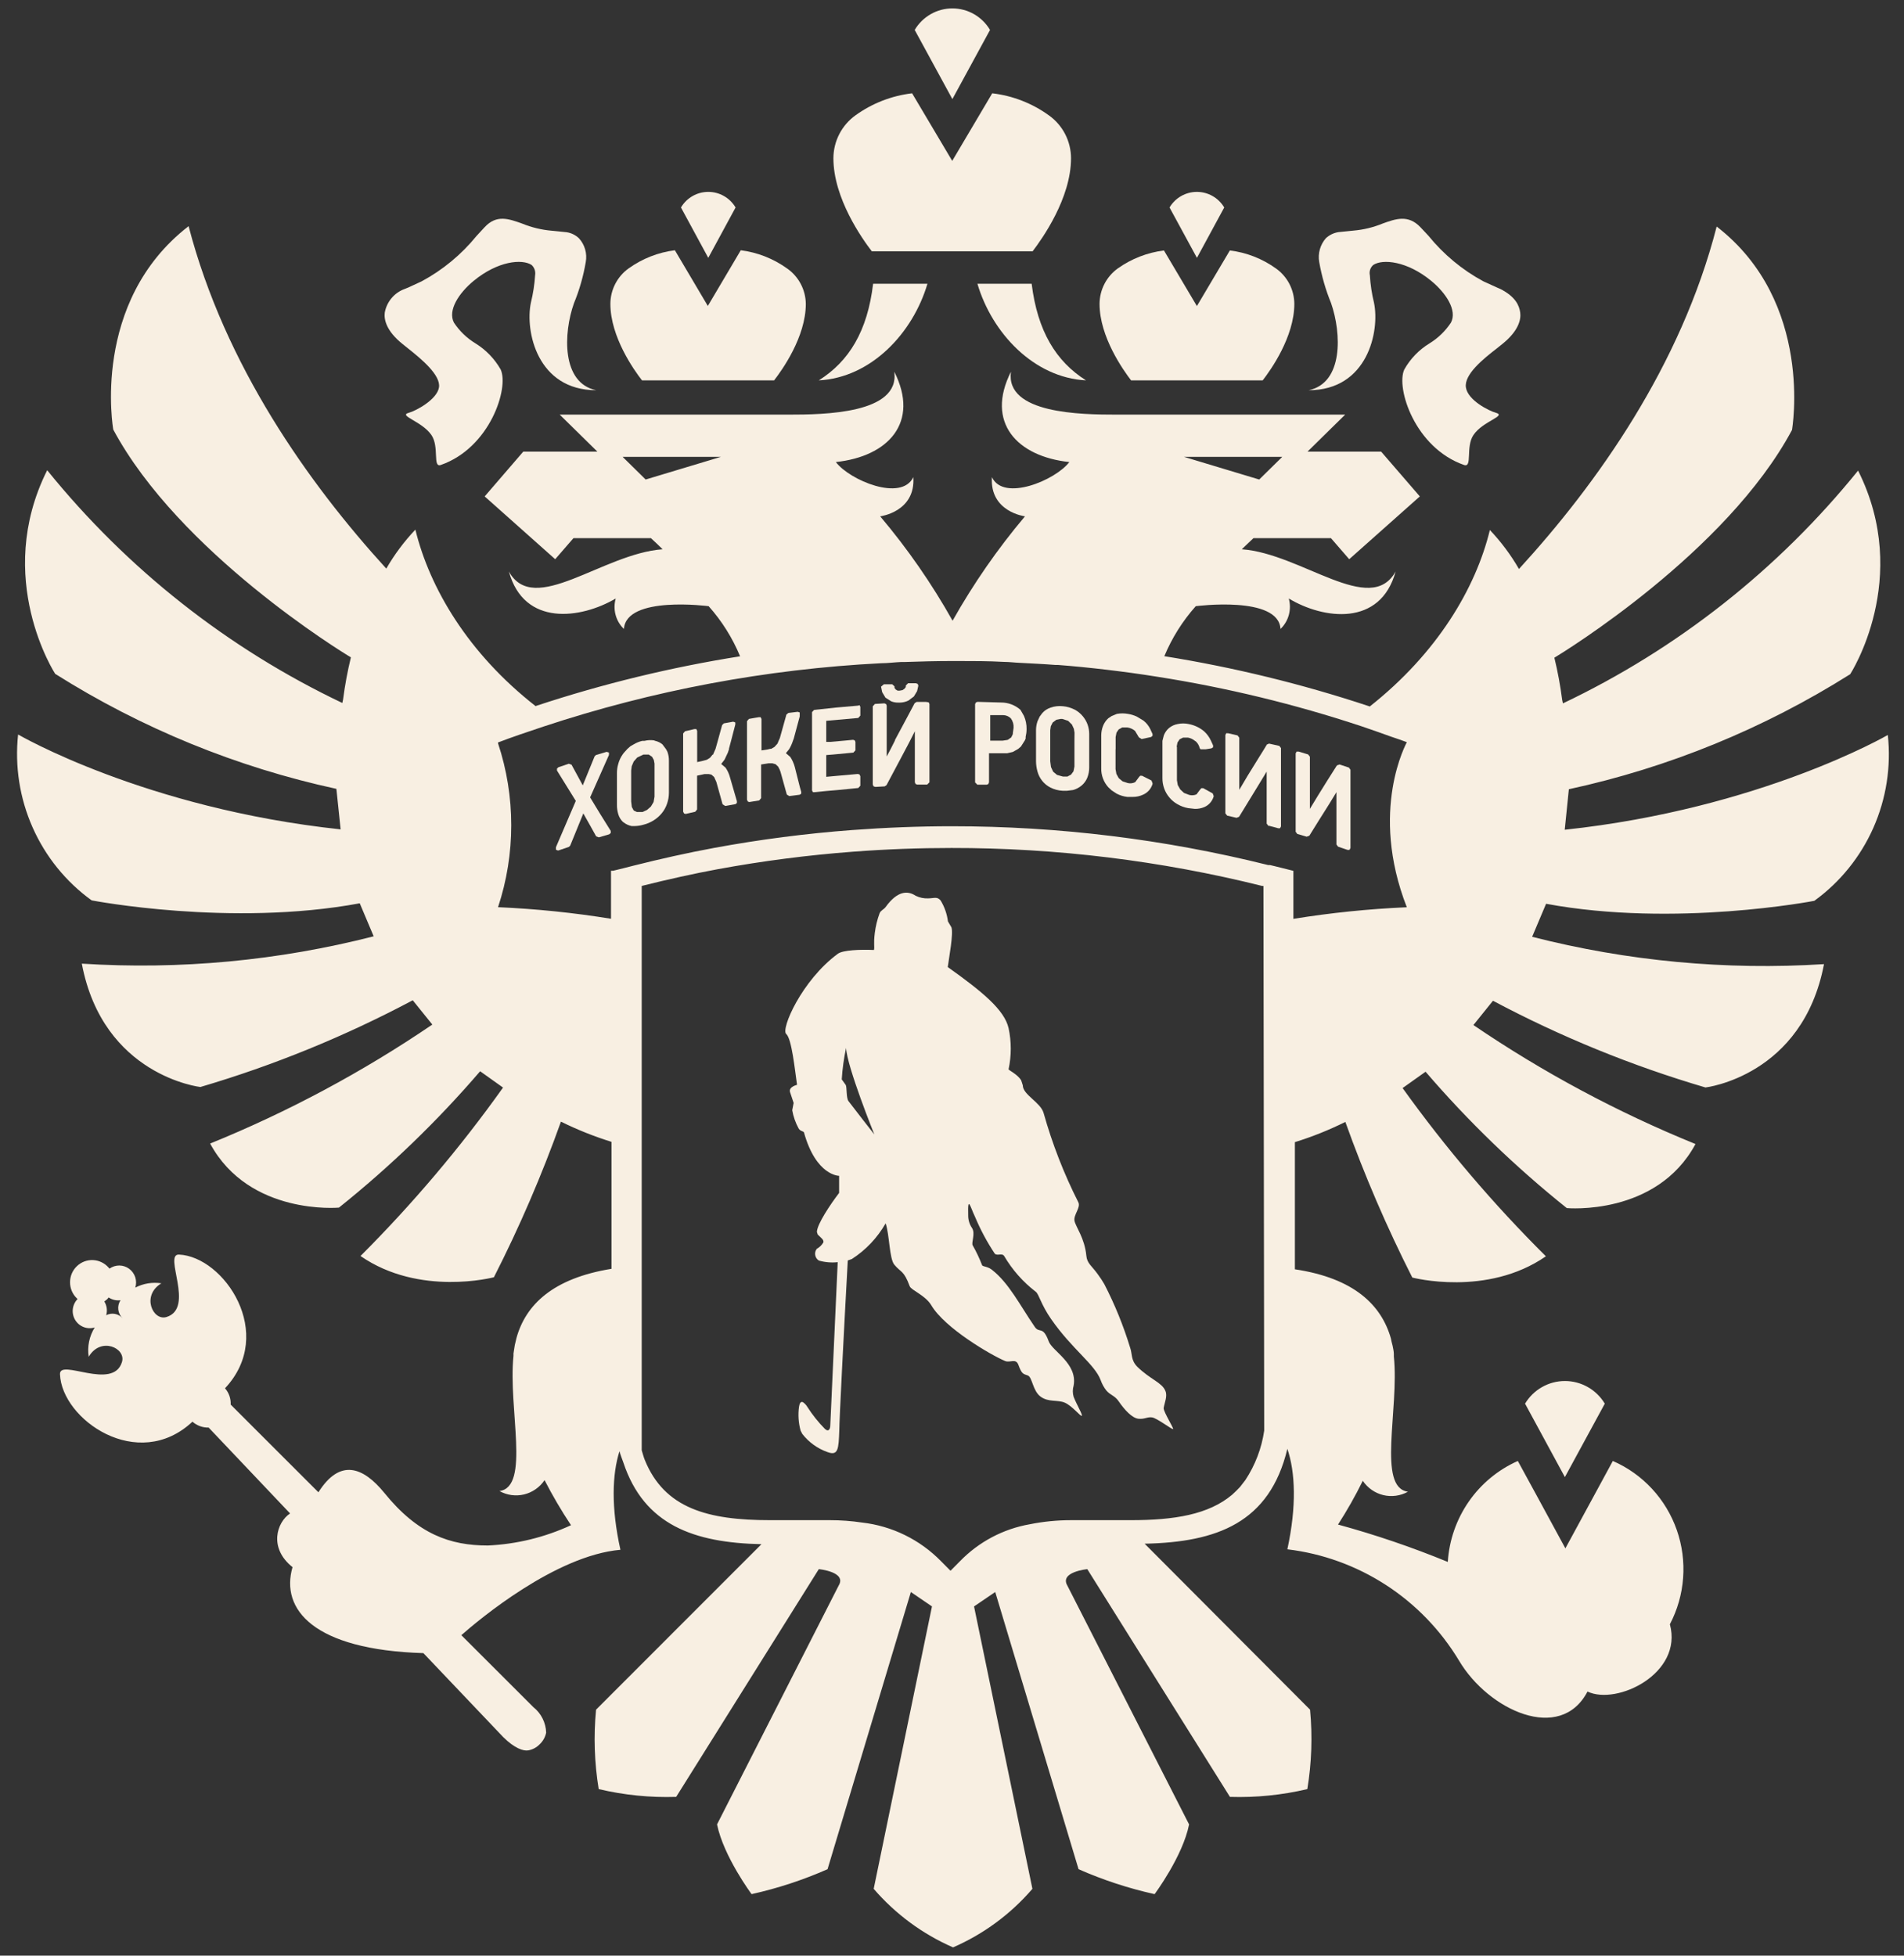 <svg width="111" height="114" viewBox="0 0 111 114" fill="none" xmlns="http://www.w3.org/2000/svg">
<rect x="0" y="0" width="111" height="114" fill="#333333" stroke="none"/>
<path d="M91.221 48.368L91.462 46.006C97.273 44.747 102.822 42.478 107.862 39.302C107.862 39.302 111.484 33.732 108.323 27.432C103.665 33.193 97.785 37.83 91.116 41.001L91.072 40.796C90.966 39.969 90.814 39.149 90.617 38.34C91.111 38.041 100.65 32.211 104.47 25.065C104.47 25.065 105.782 17.608 100.079 13.206C97.993 21.32 93.114 28.184 88.553 33.168C88.079 32.345 87.51 31.582 86.857 30.895C86.028 34.302 83.778 38.086 79.854 41.183L79.777 41.155C75.894 39.869 71.915 38.898 67.878 38.251C68.323 37.183 68.943 36.198 69.711 35.336C69.711 35.336 74.541 34.7 74.651 36.664C74.884 36.44 75.052 36.157 75.137 35.844C75.222 35.531 75.221 35.201 75.134 34.888C77.153 36.105 80.479 36.548 81.363 33.312C79.898 35.967 75.874 32.267 72.395 32.018L72.702 31.724L73.075 31.37H77.592L78.657 32.598L82.774 28.937L80.518 26.326H76.226L78.421 24.169H65.084C63.042 24.169 58.597 24.119 58.937 21.668C57.438 24.633 59.299 26.613 62.34 26.934C61.533 27.996 58.498 29.263 57.828 27.814C57.691 29.844 59.755 30.098 59.755 30.098C58.161 31.988 56.748 34.025 55.534 36.183C54.322 34.024 52.909 31.986 51.313 30.098C51.313 30.098 53.383 29.844 53.245 27.814C52.554 29.263 49.535 27.996 48.728 26.934C51.774 26.613 53.635 24.633 52.136 21.668C52.471 24.119 48.026 24.169 45.984 24.169H32.63L34.826 26.326H30.506L28.256 28.937L32.367 32.598L33.432 31.37H37.949L38.327 31.724L38.629 32.018C35.133 32.267 31.126 35.967 29.666 33.312C30.55 36.542 33.871 36.078 35.896 34.888C35.806 35.2 35.804 35.53 35.888 35.844C35.972 36.157 36.14 36.441 36.373 36.664C36.505 34.7 41.313 35.336 41.313 35.336C42.083 36.199 42.702 37.187 43.146 38.257C39.126 38.894 35.164 39.856 31.297 41.133L31.225 41.161C27.295 38.091 25.045 34.28 24.216 30.873C23.564 31.56 22.994 32.323 22.52 33.146C17.981 28.168 13.108 21.298 10.995 13.183C5.27 17.608 6.604 25.043 6.604 25.043C10.446 32.2 19.963 38.03 20.457 38.318C20.259 39.127 20.108 39.947 20.001 40.774L19.957 40.978C13.289 37.806 7.41 33.17 2.751 27.41C-0.405 33.71 3.217 39.28 3.217 39.28C8.255 42.457 13.802 44.725 19.611 45.984L19.858 48.346C8.431 47.124 1.055 42.815 1.055 42.815C0.856 44.665 1.148 46.534 1.901 48.233C2.654 49.932 3.841 51.399 5.341 52.484C5.341 52.484 13.453 54.054 20.973 52.655L21.785 54.58C16.23 56.001 10.49 56.538 4.77 56.173C6.005 62.717 11.681 63.364 11.681 63.364C15.966 62.101 20.114 60.407 24.063 58.308L25.204 59.724C21.14 62.487 16.798 64.812 12.251 66.66C14.529 70.875 19.76 70.394 19.76 70.394C22.743 68.008 25.499 65.347 27.992 62.446L29.326 63.397C26.832 66.897 24.053 70.181 21.017 73.215C24.458 75.599 28.794 74.454 28.794 74.454C30.288 71.518 31.593 68.488 32.702 65.383C33.652 65.853 34.637 66.246 35.649 66.561V73.962C32.23 74.515 30.649 76.058 30.111 77.989L30.067 78.177L30.012 78.409C29.985 78.564 29.957 78.73 29.935 78.896V79.034C29.617 82.121 30.929 86.673 29.118 86.916C29.555 87.16 30.068 87.23 30.555 87.113C31.041 86.995 31.466 86.698 31.747 86.28C32.212 87.184 32.726 88.061 33.289 88.907C31.764 89.612 30.118 90.014 28.442 90.091C26.247 90.091 24.359 89.439 22.405 87.021C21.176 85.517 19.826 84.991 18.563 86.988L13.448 81.877C13.465 81.529 13.347 81.188 13.118 80.926C16.115 77.729 13.053 73.248 10.435 73.132C9.502 73.088 11.384 76.257 9.705 76.772C8.909 77.015 8.228 75.516 9.408 74.808C8.888 74.727 8.356 74.814 7.888 75.057C7.95 74.859 7.948 74.647 7.884 74.45C7.82 74.254 7.696 74.082 7.53 73.96C7.364 73.838 7.164 73.771 6.959 73.769C6.753 73.768 6.552 73.831 6.384 73.951L6.335 73.895C6.221 73.764 6.081 73.656 5.925 73.581C5.769 73.504 5.599 73.461 5.425 73.453C5.252 73.445 5.079 73.473 4.916 73.534C4.754 73.596 4.605 73.69 4.48 73.811C4.354 73.931 4.254 74.077 4.186 74.237C4.118 74.398 4.083 74.571 4.083 74.746C4.083 74.921 4.118 75.094 4.186 75.255C4.254 75.416 4.354 75.561 4.48 75.682L4.523 75.721C4.369 75.88 4.271 76.086 4.245 76.307C4.219 76.528 4.268 76.752 4.382 76.942C4.497 77.132 4.671 77.279 4.878 77.358C5.084 77.438 5.311 77.445 5.522 77.38C5.205 77.889 5.08 78.496 5.171 79.089C5.874 77.895 7.367 78.586 7.109 79.399C6.593 81.086 3.453 79.167 3.497 80.107C3.596 82.746 8.031 85.854 11.22 82.873C11.48 83.103 11.817 83.225 12.164 83.216L16.911 88.222C16.143 88.725 15.643 90.23 17.054 91.352C16.34 93.803 18.261 96.17 24.683 96.364C27.23 99.046 29.195 101.115 29.337 101.259C29.996 101.912 30.512 102.083 30.797 102.033C31.05 101.988 31.282 101.864 31.461 101.679C31.654 101.498 31.787 101.26 31.84 100.999C31.831 100.711 31.759 100.429 31.63 100.172C31.501 99.915 31.318 99.689 31.093 99.511L26.895 95.318C27.91 94.422 32.383 90.672 36.17 90.34C35.621 87.868 35.687 85.943 36.115 84.593C36.176 84.831 36.264 85.03 36.34 85.251C37.548 88.897 40.457 89.931 44.392 90.014L34.749 99.66C34.601 101.204 34.653 102.76 34.903 104.29C36.382 104.64 37.901 104.792 39.42 104.744L47.735 91.469C47.735 91.469 49.381 91.623 48.893 92.425L41.802 106.348C42.186 108.223 43.816 110.413 43.816 110.413C45.336 110.075 46.819 109.588 48.245 108.959L53.102 92.802L54.332 93.642L50.935 110.104C52.204 111.576 53.785 112.742 55.561 113.517C57.339 112.744 58.92 111.578 60.188 110.104L56.785 93.642L58.02 92.802L62.878 108.959C64.305 109.589 65.79 110.076 67.312 110.413C67.312 110.413 68.959 108.201 69.321 106.348L62.224 92.425C61.758 91.623 63.388 91.469 63.388 91.469L71.703 104.744C73.22 104.792 74.737 104.639 76.215 104.29C76.467 102.761 76.521 101.204 76.374 99.66L66.731 89.986C70.951 89.898 74.019 88.764 75.051 84.455C75.512 85.81 75.6 87.774 75.051 90.312C77.1 90.557 79.066 91.269 80.801 92.394C82.536 93.519 83.993 95.028 85.062 96.806C86.775 99.694 90.963 101.63 92.549 98.604C94.261 99.423 98.13 97.553 97.351 94.682C97.791 93.844 98.054 92.924 98.123 91.978C98.193 91.033 98.067 90.083 97.755 89.189C97.442 88.295 96.95 87.476 96.308 86.783C95.666 86.09 94.889 85.538 94.025 85.163L92.96 87.126L91.259 90.257L89.558 87.126L88.487 85.163C87.337 85.673 86.348 86.491 85.628 87.529C84.908 88.567 84.484 89.784 84.404 91.048C82.317 90.191 80.179 89.463 78.004 88.869C78.534 88.048 79.016 87.196 79.448 86.319C79.729 86.737 80.155 87.034 80.642 87.152C81.13 87.269 81.643 87.199 82.082 86.955C80.271 86.712 81.577 82.159 81.259 79.073V78.934C81.259 78.769 81.215 78.603 81.187 78.448L81.127 78.215L81.089 78.027C80.54 76.086 78.954 74.509 75.49 73.99V66.578C76.501 66.264 77.484 65.871 78.432 65.399C79.542 68.503 80.846 71.533 82.335 74.471C82.335 74.471 86.681 75.616 90.123 73.232C87.072 70.203 84.278 66.922 81.769 63.425L83.108 62.473C85.601 65.375 88.358 68.036 91.341 70.422C91.341 70.422 96.572 70.903 98.844 66.688C94.299 64.84 89.959 62.515 85.897 59.752L87.038 58.336C90.988 60.437 95.138 62.13 99.426 63.391C99.426 63.391 105.095 62.733 106.336 56.201C100.617 56.565 94.876 56.028 89.321 54.608L90.134 52.683C97.659 54.082 105.771 52.511 105.771 52.511C107.27 51.426 108.457 49.959 109.211 48.261C109.964 46.562 110.256 44.692 110.057 42.843C110.057 42.843 102.648 47.146 91.221 48.368ZM74.755 26.63L73.41 27.952L69.019 26.63H74.755ZM37.641 27.952L36.297 26.63H42.032L37.641 27.952ZM6.192 76.667C6.23 76.533 6.24 76.392 6.221 76.254C6.202 76.116 6.155 75.983 6.082 75.865L6.252 75.732L6.335 75.632C6.538 75.768 6.784 75.825 7.026 75.793C6.92 75.954 6.873 76.148 6.896 76.341C6.918 76.533 7.007 76.711 7.147 76.844C7.03 76.711 6.873 76.622 6.7 76.59C6.527 76.558 6.348 76.585 6.192 76.667ZM73.701 83.393C73.551 84.423 73.176 85.407 72.603 86.275L72.296 86.673C72.148 86.833 71.989 86.988 71.829 87.132C70.457 88.288 68.46 88.614 65.924 88.614H62.444C61.635 88.614 60.828 88.693 60.035 88.852C58.486 89.123 57.061 89.877 55.962 91.01L55.413 91.563L54.864 91.01C53.631 89.749 52.005 88.952 50.26 88.753C49.64 88.66 49.014 88.614 48.388 88.614H44.897C41.269 88.614 38.734 87.934 37.587 85.096C37.521 84.93 37.471 84.737 37.411 84.543V51.643C38.98 51.25 40.435 50.929 41.835 50.669C44.453 50.187 47.095 49.846 49.749 49.646C51.643 49.502 53.591 49.43 55.468 49.43C61.572 49.424 67.654 50.167 73.58 51.643H73.657L73.701 83.393ZM81.989 52.887C79.782 52.984 77.583 53.209 75.403 53.562V50.763L75.271 50.73C74.963 50.647 74.651 50.581 74.343 50.498L74.041 50.426H73.932C67.902 48.922 61.713 48.163 55.501 48.164C53.558 48.164 51.621 48.241 49.683 48.385C46.985 48.587 44.299 48.934 41.637 49.425C40.051 49.718 38.481 50.072 36.917 50.465L36.335 50.614L35.748 50.758H35.676H35.621V53.402V53.557C33.441 53.204 31.242 52.978 29.035 52.882C30.061 49.782 30.061 46.429 29.035 43.329V43.279C29.908 42.947 30.792 42.649 31.675 42.356C38.045 40.245 44.666 39.003 51.363 38.661C51.758 38.661 52.153 38.605 52.543 38.589H52.757C53.684 38.556 54.612 38.533 55.534 38.533H55.858C56.747 38.533 57.636 38.533 58.525 38.583C58.838 38.583 59.156 38.628 59.475 38.639C60.15 38.677 60.83 38.705 61.511 38.76H61.665C62.603 38.832 63.547 38.926 64.486 39.037C65.424 39.148 66.462 39.286 67.45 39.446C71.499 40.08 75.49 41.048 79.382 42.339C79.958 42.533 80.529 42.737 81.1 42.942C81.407 43.047 81.714 43.147 82.016 43.263C82.016 43.285 79.799 47.218 82.016 52.887H81.989Z" fill="#F8EFE2"/>
<path d="M76.293 22.747C79.729 22.747 80.448 19.307 80.102 17.647C79.973 17.121 79.892 16.584 79.861 16.043C79.837 15.935 79.843 15.822 79.877 15.717C79.912 15.612 79.975 15.518 80.058 15.446C80.607 15.081 82.028 15.213 83.434 16.369C84.29 17.072 84.97 18.09 84.586 18.809C84.263 19.297 83.837 19.709 83.34 20.015C82.729 20.386 82.222 20.91 81.869 21.536C81.37 22.609 82.479 26.105 85.355 27.106C85.854 27.272 85.431 26.044 85.903 25.352C86.452 24.545 87.846 24.246 87.215 24.064C86.804 23.953 85.569 23.333 85.459 22.581C85.349 21.829 86.469 20.922 87.259 20.313L87.583 20.053C88.522 19.296 88.681 18.637 88.626 18.223C88.571 17.808 88.351 17.293 87.468 16.845L87.265 16.757L86.474 16.397C85.247 15.734 84.162 14.834 83.28 13.748C83.11 13.571 82.956 13.394 82.808 13.244C82.094 12.492 81.364 12.758 80.612 13.028C80.066 13.253 79.488 13.393 78.9 13.443L78.022 13.532C77.751 13.576 77.499 13.699 77.297 13.886C77.133 14.073 77.012 14.295 76.945 14.535C76.877 14.775 76.865 15.028 76.908 15.274C77.052 16.096 77.283 16.898 77.599 17.669C78.214 19.434 78.318 22.327 76.293 22.747Z" fill="#F8EFE2"/>
<path d="M23.468 20.053L23.792 20.313C24.582 20.938 25.702 21.873 25.592 22.581C25.482 23.289 24.247 23.953 23.83 24.063C23.199 24.235 24.582 24.544 25.147 25.352C25.625 26.043 25.208 27.271 25.696 27.105C28.572 26.104 29.686 22.608 29.187 21.535C28.831 20.912 28.325 20.389 27.716 20.014C27.216 19.71 26.789 19.298 26.465 18.808C26.086 18.089 26.761 17.072 27.617 16.369C29.022 15.213 30.433 15.08 30.992 15.445C31.073 15.52 31.134 15.614 31.17 15.718C31.205 15.822 31.214 15.934 31.196 16.043C31.162 16.584 31.079 17.121 30.949 17.647C30.603 19.306 31.322 22.747 34.758 22.747C32.732 22.332 32.837 19.428 33.462 17.674C33.779 16.904 34.009 16.101 34.148 15.279C34.194 15.033 34.182 14.779 34.113 14.538C34.045 14.297 33.922 14.076 33.753 13.891C33.555 13.701 33.304 13.578 33.034 13.537L32.162 13.449C31.572 13.398 30.992 13.258 30.444 13.034C29.675 12.763 28.951 12.481 28.248 13.249L27.782 13.753C26.897 14.84 25.808 15.741 24.576 16.402L23.797 16.762L23.578 16.85C23.283 16.959 23.023 17.143 22.822 17.385C22.62 17.626 22.485 17.917 22.43 18.228C22.381 18.637 22.524 19.295 23.468 20.053Z" fill="#F8EFE2"/>
<path d="M54.068 16.541H50.901C50.572 19.306 49.496 21.065 47.734 22.172C50.781 22.017 53.217 19.422 54.068 16.541Z" fill="#F8EFE2"/>
<path d="M60.144 16.541H56.982C57.833 19.422 60.276 22.017 63.311 22.172C61.56 21.065 60.484 19.301 60.144 16.541Z" fill="#F8EFE2"/>
<path d="M55.48 14.649H60.2C60.748 13.93 62.439 11.563 62.439 9.223C62.438 8.731 62.319 8.246 62.093 7.81C61.866 7.374 61.539 6.999 61.138 6.717C60.166 6.017 59.032 5.577 57.845 5.439L55.513 9.378L53.174 5.439C51.987 5.579 50.855 6.018 49.881 6.717C49.483 7.001 49.158 7.376 48.932 7.812C48.707 8.248 48.588 8.731 48.586 9.223C48.586 11.563 50.271 13.93 50.825 14.649H55.48Z" fill="#F8EFE2"/>
<path d="M57.717 1.745C57.49 1.362 57.168 1.045 56.784 0.825C56.399 0.605 55.964 0.49 55.522 0.49C55.079 0.49 54.644 0.605 54.26 0.825C53.875 1.045 53.553 1.362 53.326 1.745L55.522 5.777L57.717 1.745Z" fill="#F8EFE2"/>
<path d="M69.727 22.172H73.613C74.074 21.58 75.457 19.639 75.457 17.714C75.455 17.309 75.357 16.91 75.171 16.551C74.984 16.192 74.716 15.883 74.387 15.65C73.592 15.079 72.667 14.717 71.698 14.6L69.777 17.841L67.856 14.6C66.885 14.722 65.96 15.082 65.161 15.65C64.835 15.886 64.569 16.195 64.385 16.554C64.201 16.912 64.104 17.31 64.102 17.714C64.102 19.639 65.49 21.586 65.94 22.172H69.727Z" fill="#F8EFE2"/>
<path d="M71.371 12.094C71.205 11.817 70.971 11.587 70.692 11.428C70.412 11.269 70.097 11.185 69.776 11.185C69.455 11.185 69.14 11.269 68.86 11.428C68.581 11.587 68.347 11.817 68.182 12.094L69.779 15.031L71.371 12.094Z" fill="#F8EFE2"/>
<path d="M42.883 12.094C42.718 11.817 42.485 11.587 42.206 11.428C41.927 11.268 41.612 11.185 41.291 11.185C40.97 11.185 40.655 11.268 40.376 11.428C40.097 11.587 39.864 11.817 39.699 12.094L41.291 15.031L42.883 12.094Z" fill="#F8EFE2"/>
<path d="M41.248 22.172H45.129C45.59 21.58 46.978 19.639 46.978 17.714C46.973 17.305 46.87 16.904 46.679 16.544C46.488 16.184 46.214 15.876 45.88 15.645C45.082 15.074 44.157 14.711 43.186 14.588L41.265 17.835L39.344 14.588C38.373 14.711 37.447 15.074 36.649 15.645C36.321 15.879 36.053 16.189 35.868 16.549C35.682 16.909 35.585 17.308 35.584 17.714C35.584 19.639 36.967 21.586 37.428 22.172H41.248Z" fill="#F8EFE2"/>
<path d="M93.557 81.822C93.315 81.419 92.974 81.086 92.567 80.855C92.159 80.623 91.7 80.502 91.233 80.502C90.765 80.502 90.306 80.623 89.898 80.855C89.491 81.086 89.15 81.419 88.908 81.822L91.23 86.103L93.557 81.822Z" fill="#F8EFE2"/>
<path d="M34.403 46.482L35.5 44.01V43.866L35.363 43.827L34.748 44.01L34.666 44.087L33.974 45.78L33.321 44.579L33.162 44.519L32.558 44.723L32.471 44.801V44.917L33.568 46.687C33.184 47.589 32.8 48.485 32.41 49.386V49.53L32.514 49.574H32.558L33.162 49.37L33.239 49.298C33.497 48.667 33.749 48.042 34.007 47.417C34.26 47.859 34.507 48.308 34.754 48.75L34.907 48.811L35.517 48.634L35.605 48.556V48.435C35.182 47.771 34.792 47.124 34.403 46.482Z" fill="#F8EFE2"/>
<path d="M38.832 43.677L38.618 43.39C38.495 43.289 38.35 43.219 38.195 43.185L38.124 43.157C37.941 43.132 37.755 43.141 37.575 43.185H37.449C37.271 43.226 37.101 43.295 36.944 43.39L36.752 43.5L36.576 43.655L36.362 43.893L36.302 43.976C36.183 44.143 36.096 44.331 36.044 44.529C35.99 44.709 35.965 44.895 35.967 45.082V46.908C35.964 47.095 35.99 47.282 36.044 47.461C36.094 47.634 36.189 47.79 36.318 47.914L36.362 47.942C36.496 48.047 36.652 48.118 36.818 48.152H36.944H37.021C37.186 48.148 37.351 48.122 37.509 48.075C37.721 48.023 37.923 47.937 38.108 47.82C38.286 47.709 38.446 47.569 38.58 47.406C38.715 47.242 38.819 47.054 38.887 46.852C38.959 46.648 38.996 46.433 38.997 46.216V44.341C38.999 44.164 38.969 43.988 38.909 43.821L38.832 43.677ZM38.157 44.712V46.443L38.102 46.753L37.948 47.013L37.723 47.212L37.46 47.334H37.131L36.944 47.245L36.834 47.04L36.796 46.72V44.916L36.829 44.662L36.944 44.391L37.147 44.159L37.504 43.987H37.701H37.822L38.014 44.114L38.118 44.302L38.157 44.507V44.712Z" fill="#F8EFE2"/>
<path d="M42.296 44.745L42.044 44.535L42.241 44.28L42.428 43.882L42.499 43.678V43.639L42.62 43.185L42.867 42.234V42.112L42.746 42.068L42.197 42.167L42.098 42.267L41.846 43.185L41.714 43.655L41.566 43.993H41.539L41.39 44.175L41.198 44.291L40.99 44.347L40.644 44.424V42.604L40.595 42.499H40.485L39.936 42.627L39.826 42.754V47.312L39.876 47.417L39.958 47.444H39.985L40.534 47.317L40.639 47.184V45.215L41.078 45.121H41.314L41.473 45.154L41.632 45.293L41.764 45.586L42.126 46.886L42.28 46.98L42.878 46.875L42.96 46.808V46.703L42.559 45.32C42.506 45.114 42.417 44.92 42.296 44.745Z" fill="#F8EFE2"/>
<path d="M46.337 44.717C46.281 44.507 46.192 44.307 46.074 44.125L45.816 43.904L46.002 43.677C46.094 43.526 46.167 43.364 46.222 43.196L46.277 43.047L46.622 41.763V41.658V41.531L46.507 41.492L45.958 41.559L45.843 41.658L45.816 41.763L45.464 43.025L45.388 43.196L45.327 43.345L45.146 43.544L44.959 43.65H44.904L44.751 43.688L44.394 43.743V41.913L44.345 41.808H44.235L44.004 41.846L43.659 41.907L43.549 42.04V43.699V46.614L43.593 46.719L43.681 46.753L44.262 46.659L44.372 46.526V44.562L44.8 44.496H44.998H45.031L45.212 44.546L45.365 44.689L45.453 44.861L45.503 44.994L45.87 46.316L46.013 46.404L46.238 46.377L46.617 46.327L46.71 46.266V46.155L46.633 45.89L46.337 44.717Z" fill="#F8EFE2"/>
<path d="M50.024 41.133C49.167 41.2 48.306 41.283 47.461 41.382L47.34 41.509V46.078L47.395 46.178H47.483C47.933 46.128 48.394 46.089 48.855 46.051C49.316 46.012 49.64 45.968 50.035 45.934L50.156 45.802V45.249L50.112 45.149L50.013 45.116L48.772 45.227L48.169 45.282V44.015L48.575 43.982L49.749 43.871L49.87 43.739V43.252L49.832 43.158L49.733 43.125L49.272 43.169L48.405 43.246H48.169V42.018L50.035 41.852L50.156 41.714V41.205L50.112 41.106L50.024 41.133Z" fill="#F8EFE2"/>
<path d="M53.987 40.917H53.438L53.323 40.989L52.923 41.742C52.676 42.206 52.429 42.671 52.176 43.136V43.163L51.924 43.661L51.693 44.098V41.133L51.655 41.039L51.556 41L51.007 41.034L50.881 41.172V45.73L50.919 45.829L51.013 45.868H51.095L51.572 45.84L51.682 45.768L52.456 44.314C52.571 44.098 52.681 43.882 52.796 43.672L52.89 43.495L53.054 43.18L53.334 42.627V45.597L53.373 45.697L53.466 45.735H54.053L54.185 45.602V41.039L54.141 40.94L53.987 40.917Z" fill="#F8EFE2"/>
<path d="M51.621 40.669L51.962 40.884C52.098 40.937 52.244 40.961 52.39 40.956H52.461C52.632 40.954 52.8 40.914 52.955 40.84L53.279 40.597L53.465 40.287L53.537 39.972L53.504 39.872L53.4 39.828H52.938L52.807 39.961V40.049L52.735 40.143L52.62 40.226L52.45 40.259H52.329L52.219 40.193L52.148 40.099V40.01L52.016 39.889H51.528L51.363 40.027L51.429 40.348L51.621 40.669Z" fill="#F8EFE2"/>
<path d="M59.491 41.377C59.179 41.1 58.776 40.949 58.361 40.951L56.983 40.912L56.89 40.951L56.846 41.045V45.608L56.977 45.741H57.526L57.62 45.702L57.658 45.602V43.91H58.35H58.712L59.047 43.832L59.359 43.655L59.519 43.517L59.744 43.163L59.793 43.053V42.953C59.828 42.806 59.847 42.656 59.848 42.505C59.854 42.239 59.801 41.974 59.694 41.73L59.491 41.377ZM59.047 42.737V42.792L58.953 42.986L58.745 43.13L58.454 43.174H58.399H57.729V41.686H58.383H58.481C58.65 41.688 58.811 41.755 58.931 41.874C59.047 42.034 59.104 42.23 59.09 42.428L59.047 42.737Z" fill="#F8EFE2"/>
<path d="M63.126 41.753C62.996 41.594 62.835 41.462 62.654 41.366C62.438 41.255 62.204 41.188 61.963 41.167C61.72 41.14 61.474 41.169 61.244 41.25C61.057 41.311 60.89 41.422 60.761 41.571L60.612 41.77L60.486 42.041C60.43 42.205 60.4 42.376 60.398 42.55V44.375C60.4 44.575 60.428 44.774 60.481 44.967C60.535 45.169 60.63 45.357 60.761 45.52C60.891 45.682 61.054 45.814 61.238 45.907C61.457 46.018 61.696 46.082 61.941 46.095H62.127H62.21L62.561 46.051C62.742 46.001 62.91 45.912 63.055 45.791C63.199 45.67 63.312 45.517 63.384 45.343C63.461 45.15 63.501 44.943 63.499 44.734V42.793C63.5 42.605 63.468 42.417 63.406 42.24C63.342 42.062 63.248 41.897 63.126 41.753ZM62.638 43.186V44.685L62.583 44.961L62.44 45.155L62.281 45.238L62.237 45.266H61.963L61.622 45.171L61.397 44.983L61.271 44.712L61.227 44.375V42.572L61.26 42.334L61.37 42.118L61.584 41.958L61.825 41.908H61.93L62.27 42.019L62.49 42.234L62.605 42.483L62.643 42.705L62.638 43.186Z" fill="#F8EFE2"/>
<path d="M65.039 43.678V42.964L65.089 42.71L65.215 42.522L65.424 42.405H65.72C65.886 42.427 66.042 42.496 66.17 42.605L66.395 42.981L66.554 43.08L67.103 42.964L67.191 42.892V42.787L67.059 42.499C66.966 42.308 66.831 42.139 66.664 42.007L66.269 41.769C66.107 41.694 65.935 41.642 65.758 41.614C65.544 41.575 65.325 41.575 65.111 41.614L64.803 41.742L64.611 41.869C64.477 41.993 64.372 42.146 64.304 42.317C64.237 42.494 64.201 42.681 64.2 42.87V44.784C64.192 45.192 64.339 45.588 64.611 45.89L64.814 46.078L65.094 46.261C65.289 46.363 65.501 46.429 65.72 46.454H66.022C66.236 46.459 66.448 46.413 66.642 46.322C66.772 46.265 66.889 46.18 66.984 46.073C67.079 45.966 67.149 45.839 67.191 45.702V45.658L67.13 45.498L66.582 45.221H66.466L66.433 45.26L66.395 45.304L66.181 45.592C66.049 45.66 65.897 45.68 65.753 45.647L65.445 45.547L65.22 45.359L65.083 45.11L65.034 44.834V43.678H65.039Z" fill="#F8EFE2"/>
<path d="M68.597 43.528L68.646 43.279L68.712 43.185L68.767 43.097L68.97 42.997H69.261C69.408 43.025 69.546 43.089 69.661 43.185L69.716 43.219C69.828 43.324 69.906 43.461 69.941 43.611L69.991 43.678H70.095H70.287L70.627 43.622L70.721 43.562V43.451L70.6 43.185C70.505 42.975 70.369 42.787 70.199 42.632C69.941 42.414 69.63 42.268 69.299 42.206C69.088 42.159 68.868 42.159 68.657 42.206C68.474 42.238 68.302 42.316 68.157 42.433C68.02 42.548 67.915 42.697 67.85 42.865L67.768 43.185V43.44V45.354C67.765 45.563 67.801 45.771 67.872 45.968C67.94 46.158 68.043 46.334 68.174 46.488C68.305 46.647 68.466 46.78 68.646 46.88C68.838 46.991 69.048 47.068 69.266 47.107L69.661 47.151C69.849 47.155 70.036 47.119 70.21 47.046C70.343 46.989 70.462 46.902 70.557 46.792C70.652 46.681 70.721 46.551 70.759 46.41L70.699 46.25L70.15 45.946H70.034L69.958 46.034L69.755 46.305C69.621 46.363 69.473 46.374 69.332 46.338L69.025 46.222L68.805 46.017L68.662 45.763L68.613 45.481V43.539L68.597 43.528Z" fill="#F8EFE2"/>
<path d="M73.982 43.346L73.856 43.401L73.68 43.694L73.455 44.054L72.736 45.216L72.248 46.04V43.003L72.149 42.87L71.6 42.743H71.485L71.436 42.848V47.412L71.54 47.544L72.089 47.672L72.237 47.611L73.411 45.691L73.845 44.978V48.009L73.944 48.142H74.01L74.12 48.175L74.421 48.252L74.509 48.28H74.542H74.624L74.679 48.175V43.606L74.581 43.479L73.982 43.346Z" fill="#F8EFE2"/>
<path d="M78.093 44.563L77.939 44.618C77.566 45.199 77.204 45.78 76.841 46.366L76.364 47.151V44.109L76.26 43.977L75.711 43.811H75.59L75.535 43.916V48.485L75.629 48.612L76.177 48.772L76.331 48.717C76.715 48.092 77.105 47.478 77.489 46.869L77.912 46.178V49.226L78.005 49.353L78.554 49.541H78.592H78.675L78.73 49.43V44.873L78.642 44.745L78.093 44.563Z" fill="#F8EFE2"/>
<path d="M67.943 81.086C67.745 80.583 67.07 80.423 66.296 79.665C65.917 79.272 66.016 78.918 65.885 78.558C65.496 77.282 64.992 76.043 64.381 74.858C64.271 74.67 64.15 74.482 64.018 74.305C63.656 73.79 63.371 73.652 63.332 73.199C63.233 72.159 62.707 71.512 62.641 71.163C62.575 70.815 63.019 70.383 62.866 70.085C62.023 68.42 61.345 66.677 60.84 64.879C60.665 64.254 59.627 63.818 59.627 63.264L59.534 62.977C59.32 62.617 58.793 62.385 58.799 62.33C58.968 61.54 58.968 60.724 58.799 59.934C58.557 58.861 57.257 57.799 55.253 56.372C55.325 55.819 55.593 54.42 55.467 54.055L55.264 53.712C55.209 53.278 55.063 52.861 54.836 52.489C54.627 52.251 54.479 52.362 54.117 52.368C53.861 52.38 53.606 52.327 53.376 52.213C52.91 51.903 52.311 51.931 51.636 52.865C51.526 53.02 51.351 53.059 51.279 53.236C51.142 53.607 51.048 53.993 50.999 54.386C50.917 55.056 50.999 55.178 50.95 55.377C50.171 55.343 49.144 55.377 48.843 55.598C46.735 57.152 45.511 59.99 45.835 60.272C46.159 60.554 46.34 62.374 46.466 63.237C46.466 63.237 45.956 63.353 46.06 63.668L46.268 64.293L46.186 64.719C46.252 65.091 46.378 65.45 46.559 65.781C46.669 65.964 46.845 65.925 46.872 66.019C47.58 68.552 48.919 68.541 48.919 68.541V69.537C48.42 70.19 47.63 71.362 47.624 71.816L47.673 71.965C47.882 72.175 48.03 72.258 48.003 72.419C47.911 72.577 47.779 72.707 47.619 72.795C47.578 72.846 47.548 72.906 47.532 72.97C47.516 73.034 47.514 73.1 47.526 73.165C47.537 73.23 47.562 73.292 47.599 73.346C47.636 73.4 47.684 73.446 47.739 73.481C48.096 73.583 48.469 73.615 48.837 73.575L48.403 83.116C48.403 83.244 48.332 83.509 48.096 83.299C47.71 82.909 47.366 82.478 47.07 82.016C47.004 81.903 46.914 81.806 46.806 81.734C46.669 81.673 46.609 81.828 46.581 82.005C46.517 82.471 46.549 82.945 46.675 83.398L46.773 83.587C47.154 84.076 47.667 84.445 48.25 84.648C48.864 84.87 48.892 84.477 48.93 83.354C48.93 82.801 49.188 77.762 49.424 73.475L49.66 73.392C50.474 72.869 51.149 72.155 51.631 71.312C51.856 71.954 51.845 73.37 52.136 73.719C52.536 74.2 52.684 74.034 53.036 74.98C53.118 75.207 53.941 75.5 54.293 76.086C55.072 77.413 57.767 78.99 58.601 79.338C58.887 79.455 59.221 79.156 59.37 79.56C59.573 80.113 59.65 80.08 59.918 80.179C60.187 80.279 60.198 81.07 60.665 81.413C61.131 81.756 61.653 81.579 62.081 81.767C62.509 81.955 62.992 82.574 63.063 82.53C63.135 82.486 62.789 81.922 62.591 81.424C62.528 81.211 62.528 80.984 62.591 80.771C62.827 79.477 61.34 78.758 61.137 78.188C60.791 77.237 60.588 77.767 60.308 77.32C59.474 76.108 58.815 74.775 57.805 74.001C57.569 73.824 57.317 73.84 57.257 73.757C57.103 73.357 56.92 72.968 56.708 72.596C56.609 72.446 56.883 71.904 56.664 71.578C56.514 71.357 56.437 71.094 56.444 70.826C56.411 69.631 56.57 70.372 56.845 70.936C57.159 71.685 57.543 72.402 57.992 73.077C58.14 73.226 58.415 73.022 58.541 73.215C59.016 74.024 59.642 74.733 60.385 75.301C60.572 75.444 60.676 76.025 61.28 76.894C62.52 78.675 63.815 79.515 64.166 80.45C64.243 80.668 64.354 80.872 64.496 81.053C64.748 81.346 64.984 81.341 65.22 81.689C65.561 82.187 66 82.663 66.368 82.701C66.735 82.74 66.883 82.58 67.169 82.624C67.454 82.668 68.327 83.338 68.387 83.304C68.448 83.271 67.838 82.325 67.838 82.082C67.893 81.756 68.069 81.385 67.943 81.086ZM49.463 64.183C49.325 63.995 49.38 63.358 49.304 63.242L49.073 62.921C49.111 62.304 49.196 61.69 49.325 61.085C49.38 62.191 50.972 66.13 50.972 66.13C50.972 66.13 49.594 64.365 49.463 64.183Z" fill="#F8EFE2"/>
</svg>
